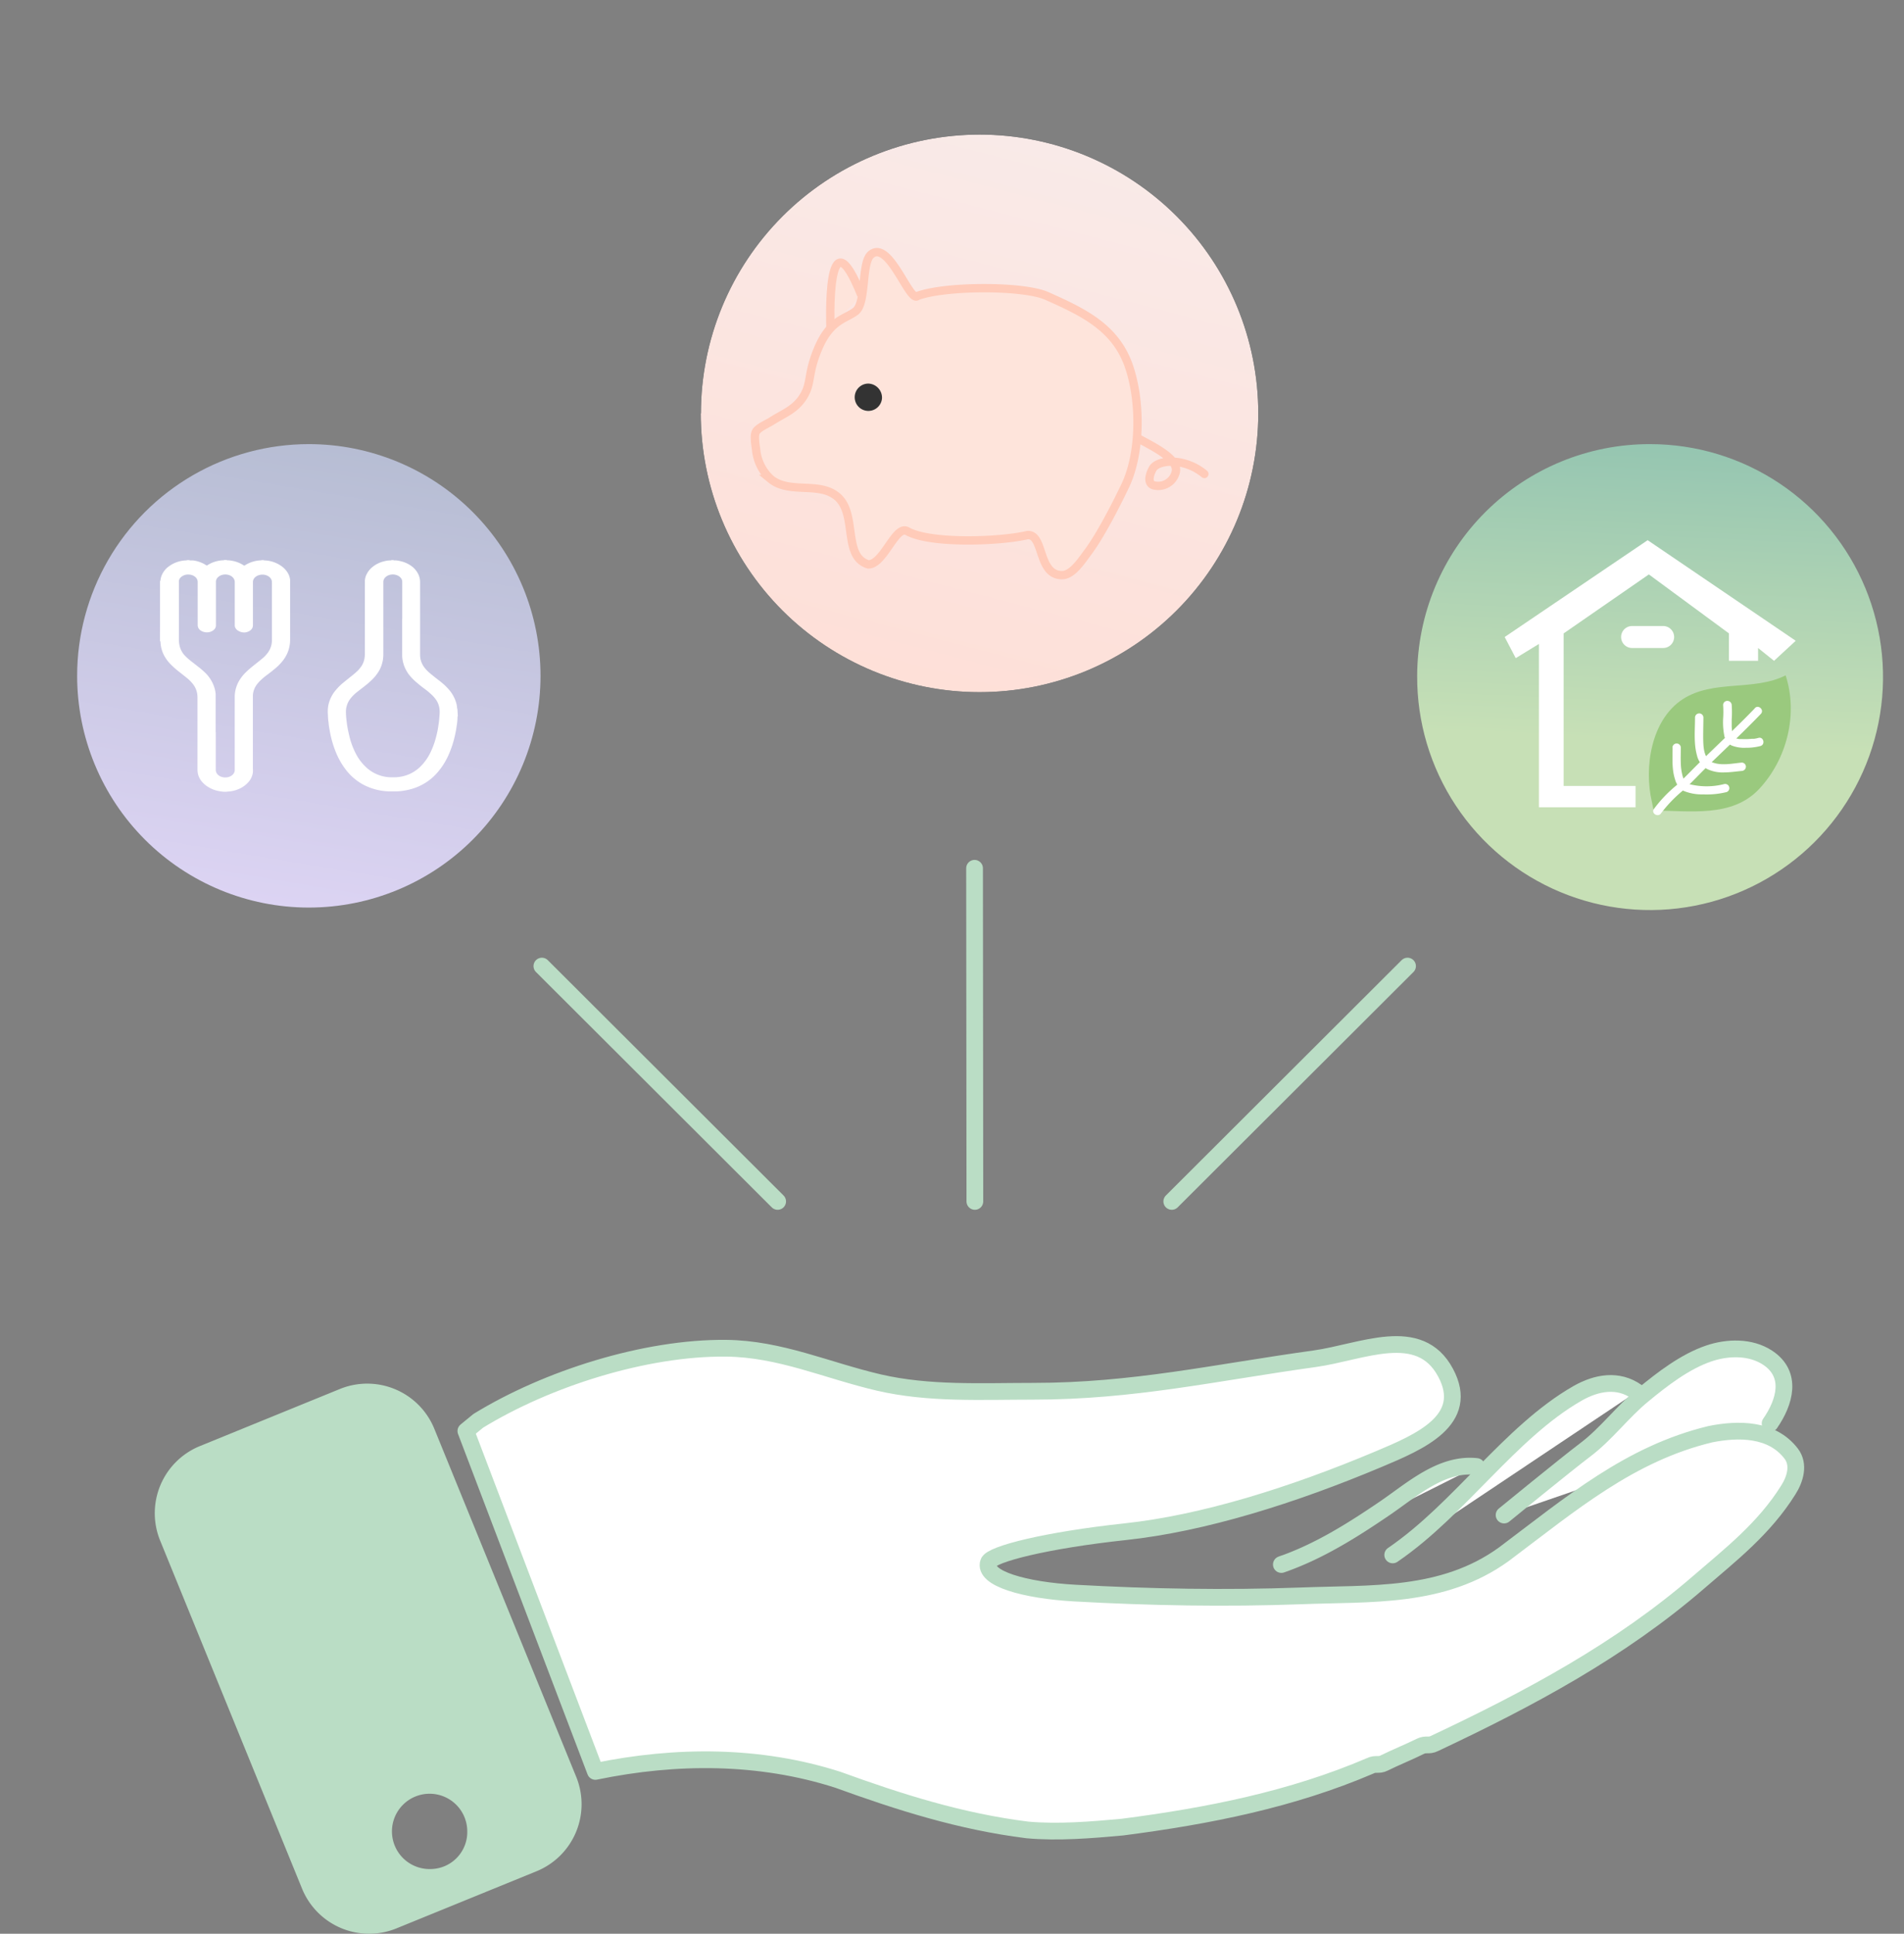 <svg id="圖層_1" data-name="圖層 1" xmlns="http://www.w3.org/2000/svg" xmlns:xlink="http://www.w3.org/1999/xlink" viewBox="0 0 490.44 498.03"><rect x="0" y="0" width="490.44" height="498.03" fill="#808080" stroke="none"/><defs><style>.cls-1{fill:url(#未命名漸層_3);}.cls-14,.cls-15,.cls-2,.cls-8{fill:none;}.cls-3{clip-path:url(#clip-path);}.cls-4{clip-path:url(#clip-path-2);}.cls-5{clip-path:url(#clip-path-4);}.cls-6{fill:url(#未命名漸層_5);}.cls-7{fill:#fff;}.cls-8{stroke:#baddc5;stroke-width:4.31px;}.cls-15,.cls-8{stroke-linecap:round;stroke-linejoin:round;}.cls-9{fill:#baddc5;}.cls-10{clip-path:url(#clip-path-6);}.cls-11{mask:url(#mask);}.cls-12{fill:url(#未命名漸層_2);}.cls-13{fill:#fee4db;}.cls-14,.cls-15{stroke:#ffcbb9;stroke-width:2.15px;}.cls-14{stroke-miterlimit:10;}.cls-16{fill:#333;}.cls-17{clip-path:url(#clip-path-8);}.cls-18{fill:url(#未命名漸層_4);}.cls-19{fill:#9ac97e;}</style><linearGradient id="未命名漸層_3" x1="4.33" y1="-1.72" x2="5.05" y2="-1.72" gradientTransform="matrix(-248.69, 0, 0, 248.69, 1392.73, 505.77)" gradientUnits="userSpaceOnUse"><stop offset="0" stop-color="#b3b3b3"/><stop offset="1"/></linearGradient><clipPath id="clip-path" transform="translate(8.35 29.55)"><rect class="cls-2" width="500" height="500"/></clipPath><clipPath id="clip-path-2" transform="translate(8.35 29.55)"><rect class="cls-2" x="-417.11" y="-101" width="1378.44" height="775.38"/></clipPath><clipPath id="clip-path-4" transform="translate(8.35 29.55)"><path class="cls-2" d="M11.52,144.52A59.68,59.68,0,1,0,71.2,84.83a59.68,59.68,0,0,0-59.68,59.69"/></clipPath><linearGradient id="未命名漸層_5" x1="-3.54" y1="1.71" x2="-2.82" y2="1.71" gradientTransform="matrix(263.66, 0, 0, -263.66, 901.3, 595.71)" gradientUnits="userSpaceOnUse"><stop offset="0" stop-color="#eadcff"/><stop offset="1" stop-color="#aeb8cc"/></linearGradient><clipPath id="clip-path-6" transform="translate(8.35 29.55)"><path class="cls-2" d="M172.16,76.91A71.8,71.8,0,1,0,244,5.11a71.8,71.8,0,0,0-71.8,71.8"/></clipPath><mask id="mask" x="145.85" y="0" width="212.91" height="212.91" maskUnits="userSpaceOnUse"><g transform="translate(8.35 29.55)"><rect class="cls-1" x="156.53" y="-10.52" width="174.85" height="174.85" transform="translate(108.67 294) rotate(-75.57)"/></g></mask><linearGradient id="未命名漸層_2" x1="4.33" y1="-1.72" x2="5.05" y2="-1.72" gradientTransform="matrix(-248.69, 0, 0, 248.69, 1392.73, 505.77)" gradientUnits="userSpaceOnUse"><stop offset="0" stop-color="#f9eae8"/><stop offset="1" stop-color="#ffddd4"/></linearGradient><clipPath id="clip-path-8" transform="translate(8.35 29.55)"><path class="cls-2" d="M356.69,144.52a60,60,0,1,0,60-59.69,59.86,59.86,0,0,0-60,59.69"/></clipPath><linearGradient id="未命名漸層_4" x1="6.28" y1="-4.65" x2="7" y2="-4.65" gradientTransform="matrix(-151.52, 0, 0, 151.52, 1460.52, 848.91)" gradientUnits="userSpaceOnUse"><stop offset="0" stop-color="#80baaf"/><stop offset="1" stop-color="#c7e0b6"/></linearGradient></defs><g class="cls-3"><g class="cls-4"><g class="cls-4"><g class="cls-5"><rect class="cls-6" x="2.3" y="75.61" width="137.81" height="137.81" transform="translate(-74.92 219.84) rotate(-80.28)"/></g><g class="cls-4"><path class="cls-7" d="M59.52,114.71a.75.75,0,0,0,.36.07,8,8,0,0,1,4.31,1.5,5.71,5.71,0,0,1,1.46,1.52,4.37,4.37,0,0,1,.73,2c0,.21,0,.41,0,.61q0,7.36,0,14.73a9.06,9.06,0,0,1-.38,2.64,8.78,8.78,0,0,1-1.42,2.73,13.31,13.31,0,0,1-2.13,2.18c-.64.54-1.3,1.05-2,1.57s-1.08.85-1.59,1.32a9.28,9.28,0,0,0-1.07,1.19,5.21,5.21,0,0,0-1,2.65c0,.32,0,.64,0,1v18.11a5.83,5.83,0,0,1,0,.84,4.58,4.58,0,0,1-1.15,2.5,6.84,6.84,0,0,1-2.54,1.81,8,8,0,0,1-2.16.58l-1,.1a5,5,0,0,1-.55,0c-.33,0-.66-.06-1-.11a7.81,7.81,0,0,1-2.91-1,6.37,6.37,0,0,1-1.68-1.33,4.72,4.72,0,0,1-1.19-2.3,7.17,7.17,0,0,1-.09-.81c0-.13,0-.27,0-.4V150.27a6.9,6.9,0,0,0-.1-1.28,5.38,5.38,0,0,0-1.1-2.4,9.74,9.74,0,0,0-1.5-1.51c-.74-.6-1.49-1.18-2.23-1.77a20.31,20.31,0,0,1-2.12-1.91,9.9,9.9,0,0,1-1.66-2.35A8.28,8.28,0,0,1,33,136c0-.16,0-.33-.13-.46V120.12c.11-.08.11-.21.13-.34a4.41,4.41,0,0,1,.38-1.33,5.5,5.5,0,0,1,1.79-2.15,7.9,7.9,0,0,1,4.32-1.52.77.77,0,0,0,.37-.07h.52a.8.8,0,0,0,.34.07l.64,0a8.3,8.3,0,0,1,1.83.45,7.26,7.26,0,0,1,1.55.78.26.26,0,0,0,.35,0l0,0a8.05,8.05,0,0,1,4-1.26.55.55,0,0,0,.31-.07H50a.55.55,0,0,0,.33.07,5.35,5.35,0,0,1,1,.11,7.91,7.91,0,0,1,3,1.14l.21.12.08,0,.22-.14a8.19,8.19,0,0,1,3.88-1.21.75.75,0,0,0,.36-.07ZM47.23,159v9.76a1.76,1.76,0,0,0,.65,1.31,2.47,2.47,0,0,0,.7.41,3,3,0,0,0,1.29.19,2.58,2.58,0,0,0,1.53-.55,1.74,1.74,0,0,0,.71-1.23,2.67,2.67,0,0,0,0-.4v-18c0-.21,0-.42,0-.64a7.69,7.69,0,0,1,.12-1.27,8.28,8.28,0,0,1,.9-2.6,10.57,10.57,0,0,1,1.91-2.45,25.3,25.3,0,0,1,2-1.73c.7-.56,1.4-1.11,2.09-1.68a8.36,8.36,0,0,0,1.56-1.64,5.39,5.39,0,0,0,1-3c0-.17,0-.33,0-.5V120.61a2.8,2.8,0,0,1,0-.29,1.58,1.58,0,0,0-.39-1,2.12,2.12,0,0,0-.7-.56,3,3,0,0,0-2.15-.21,2.47,2.47,0,0,0-1,.5,1.69,1.69,0,0,0-.65,1.4v11.06a1.55,1.55,0,0,1-.44,1.08,2.28,2.28,0,0,1-.58.44,3.31,3.31,0,0,1-1,.3A2.89,2.89,0,0,1,53.2,133a1.94,1.94,0,0,1-.85-.73,1.4,1.4,0,0,1-.23-.74c0-.13,0-.27,0-.41V120.66c0-.1,0-.21,0-.32a1.72,1.72,0,0,0-.52-1.2,2.36,2.36,0,0,0-.74-.5,3.05,3.05,0,0,0-2-.12,2.48,2.48,0,0,0-1.1.63,1.67,1.67,0,0,0-.49,1c0,.16,0,.33,0,.49v10.48c0,.15,0,.3,0,.44a1.41,1.41,0,0,1-.33.88,2.14,2.14,0,0,1-.75.59,2.81,2.81,0,0,1-1.64.25,2.78,2.78,0,0,1-1.22-.45,1.88,1.88,0,0,1-.62-.72,1.94,1.94,0,0,1-.14-.79v-8.94c0-.67,0-1.34,0-2a1.7,1.7,0,0,0-.57-1.29,2.58,2.58,0,0,0-.66-.43,3,3,0,0,0-1.36-.24,2.72,2.72,0,0,0-1.54.53,1.71,1.71,0,0,0-.71,1.07,2.37,2.37,0,0,0,0,.46c0,3.43,0,6.85,0,10.28v4.57a6.32,6.32,0,0,0,.15,1.3A5.6,5.6,0,0,0,39,139a12.14,12.14,0,0,0,1.56,1.48c.64.52,1.29,1,1.94,1.53A19.18,19.18,0,0,1,44.79,144a9.17,9.17,0,0,1,2.09,3.56,7.44,7.44,0,0,1,.32,1.68c0,.39,0,.77,0,1.16V159" transform="translate(8.35 29.55)"/><path class="cls-7" d="M109.58,154.83a.68.68,0,0,0-.08.34,13.66,13.66,0,0,1-.18,2c-.13.95-.3,1.9-.52,2.84a24.88,24.88,0,0,1-1.52,4.66,18,18,0,0,1-3,4.79,13.71,13.71,0,0,1-6.71,4.21,15.51,15.51,0,0,1-2.13.45,13.3,13.3,0,0,1-1.56.14c-.19,0-.39,0-.58,0l-1.17,0-.43,0a15.1,15.1,0,0,1-6.64-1.82,14.08,14.08,0,0,1-4.2-3.59,19.05,19.05,0,0,1-2.62-4.49,26.12,26.12,0,0,1-1.44-4.6c-.16-.73-.28-1.48-.41-2.23-.06-.4-.08-.81-.14-1.21-.1-.66-.11-1.33-.15-2a8.72,8.72,0,0,1,0-1.25,9.31,9.31,0,0,1,.17-1.18,8.73,8.73,0,0,1,1.76-3.57,14.37,14.37,0,0,1,2.14-2.13l2-1.61a17.7,17.7,0,0,0,1.67-1.45,7.7,7.7,0,0,0,.92-1.13,5.23,5.23,0,0,0,.78-2,8.94,8.94,0,0,0,.1-1.27V120.17a4,4,0,0,1,.46-1.84,5.5,5.5,0,0,1,1.44-1.81,7.51,7.51,0,0,1,3-1.5,6.36,6.36,0,0,1,1.63-.24.55.55,0,0,0,.31-.07h.52a.8.8,0,0,0,.34.07,2.81,2.81,0,0,1,.41,0,10.15,10.15,0,0,1,1.62.34,7.48,7.48,0,0,1,2.69,1.45,6.15,6.15,0,0,1,1,1.17,4.75,4.75,0,0,1,.8,2.66v18.16c0,.21,0,.43,0,.64a7.38,7.38,0,0,0,.07.81,5.41,5.41,0,0,0,.9,2.16,8.09,8.09,0,0,0,1.37,1.49c.43.38.88.74,1.33,1.1.65.53,1.32,1,2,1.58a14.55,14.55,0,0,1,1.69,1.64,8.9,8.9,0,0,1,1.84,3.18,6,6,0,0,1,.33,1.64.27.27,0,0,0,.08.22ZM95.26,129.78h0v-9.44a1.58,1.58,0,0,0-.46-1.15,2.08,2.08,0,0,0-.63-.47,3,3,0,0,0-2.15-.21,2.42,2.42,0,0,0-1.12.64,1.66,1.66,0,0,0-.51,1.2v18.5a9.84,9.84,0,0,1-.11,1.53,8.56,8.56,0,0,1-.91,2.69,11.06,11.06,0,0,1-2.09,2.63,22.14,22.14,0,0,1-1.73,1.48c-.65.52-1.31,1-2,1.56a10.09,10.09,0,0,0-1.66,1.67,5.48,5.48,0,0,0-1.13,3.53c0,.84.1,1.67.2,2.49s.2,1.43.35,2.13c.1.51.22,1,.34,1.53a20,20,0,0,0,1.61,4.36A12.6,12.6,0,0,0,85.9,168a9.61,9.61,0,0,0,6.45,2.64c.24,0,.48,0,.73,0a9.94,9.94,0,0,0,2-.19,9.47,9.47,0,0,0,4.81-2.52,13.06,13.06,0,0,0,2.63-3.67,21.15,21.15,0,0,0,1.51-4.21,22.91,22.91,0,0,0,.48-2.3c.07-.52.16-1,.22-1.56s.1-1.1.14-1.65a7,7,0,0,0,0-1.37,5.26,5.26,0,0,0-.75-2.27,7.84,7.84,0,0,0-1.37-1.61c-.51-.47-1-.9-1.59-1.33s-1.33-1-2-1.58A14,14,0,0,1,97,144.2a9,9,0,0,1-1.25-2.28,8.42,8.42,0,0,1-.51-2.94q0-4.6,0-9.2" transform="translate(8.35 29.55)"/><line class="cls-8" x1="251.03" y1="223.62" x2="251.11" y2="309.42"/><line class="cls-8" x1="139.58" y1="248.81" x2="200.31" y2="309.42"/><line class="cls-8" x1="362.56" y1="248.81" x2="301.83" y2="309.42"/><path class="cls-9" d="M140.09,428.11,103.5,338.37a18.66,18.66,0,0,0-24.26-10.21L43.09,342.9a18.67,18.67,0,0,0-10.21,24.27L69.47,456.9a18.66,18.66,0,0,0,24.26,10.21l36.15-14.74a18.65,18.65,0,0,0,10.21-24.26m-37.41,23.7a9.7,9.7,0,1,1,9.33-9.69,9.52,9.52,0,0,1-9.33,9.69" transform="translate(8.35 29.55)"/><path class="cls-7" d="M350.39,370.91c8.93-6.11,16.34-14,23.91-21.65,7.1-7.19,14.9-14.95,23.77-20,4.83-2.73,10.37-3.76,15.17-.36" transform="translate(8.35 29.55)"/><path class="cls-8" d="M350.39,370.91c8.93-6.11,16.34-14,23.91-21.65,7.1-7.19,14.9-14.95,23.77-20,4.83-2.73,10.37-3.76,15.17-.36" transform="translate(8.35 29.55)"/><path class="cls-7" d="M372,348.14c-9.07-1-16.72,6.05-23.69,10.79-8.36,5.69-17,11.13-26.6,14.45l1.09-.38a10.82,10.82,0,0,0-1.09.38" transform="translate(8.35 29.55)"/><path class="cls-8" d="M372,348.14c-9.07-1-16.72,6.05-23.69,10.79-8.36,5.69-17,11.13-26.6,14.45l1.09-.38a10.82,10.82,0,0,0-1.09.38" transform="translate(8.35 29.55)"/><path class="cls-7" d="M447.6,337.05c3.79-5.45,5.89-12.65-.67-16.95-4.39-2.88-10.29-2.71-15.1-1.08-6.16,2.09-12,6.6-16.94,10.68-5.3,4.33-9.42,10-14.87,14.12-5.14,3.89-20.94,16.82-20.94,16.82" transform="translate(8.35 29.55)"/><path class="cls-8" d="M447.6,337.05c3.79-5.45,5.89-12.65-.67-16.95-4.39-2.88-10.29-2.71-15.1-1.08-6.16,2.09-12,6.6-16.94,10.68-5.3,4.33-9.42,10-14.87,14.12-5.14,3.89-20.94,16.82-20.94,16.82" transform="translate(8.35 29.55)"/><path class="cls-7" d="M281.44,364.94c-20.19,2.17-34.46,5.75-35.17,7.9-1.39,4.14,9.33,7.18,22.25,7.9,19.42,1.08,38.77,1.43,58.15.72,17.95-.72,36.62.71,52.41-10.77,17.23-12.93,32.31-25.85,53.13-30.87,7.18-1.44,15.85-1.49,20.82,5,2.18,2.85,1,6.61-.72,9.33-6.25,10-14.91,16.71-23,23.7-20.31,17.6-43.79,30.15-68.2,41.64-1.44.71-2.16,0-3.59.71-2.88,1.44-6.47,2.88-9.34,4.31-1.43.72-2.15,0-3.59.72-20.1,8.62-41.64,12.92-63.89,15.79-7.9.72-16.52,1.44-24.41.72-17.23-2.15-33-7.18-48.82-12.92-20.11-6.46-41.64-6.46-62.46-2.15L111.65,339l3.2-2.63c17.66-10.83,42.93-18.9,63.84-18.69,13.94.15,25.86,5.69,39.33,8.83,12.92,3,26.42,2.25,39.78,2.25,25.79,0,46.62-4.78,72.46-8.37,12.17-1.69,27-9.06,33.75,3.59,6.54,12.22-6.69,17.83-17.23,22.26-22.26,9.33-45.23,16.51-65.34,18.66" transform="translate(8.35 29.55)"/><path class="cls-8" d="M281.44,364.94c-20.19,2.17-34.46,5.75-35.17,7.9-1.39,4.14,9.33,7.18,22.25,7.9,19.42,1.08,38.77,1.43,58.15.72,17.95-.72,36.62.71,52.41-10.77,17.23-12.93,32.31-25.85,53.13-30.87,7.18-1.44,15.85-1.49,20.82,5,2.18,2.85,1,6.61-.72,9.33-6.25,10-14.91,16.71-23,23.7-20.31,17.6-43.79,30.15-68.2,41.64-1.44.71-2.16,0-3.59.71-2.88,1.44-6.47,2.88-9.34,4.31-1.43.72-2.15,0-3.59.72-20.1,8.62-41.64,12.92-63.89,15.79-7.9.72-16.52,1.44-24.41.72-17.23-2.15-33-7.18-48.82-12.92-20.11-6.46-41.64-6.46-62.46-2.15L111.65,339l3.2-2.63c17.66-10.83,42.93-18.9,63.84-18.69,13.94.15,25.86,5.69,39.33,8.83,12.92,3,26.42,2.25,39.78,2.25,25.79,0,46.62-4.78,72.46-8.37,12.17-1.69,27-9.06,33.75,3.59,6.54,12.22-6.69,17.83-17.23,22.26C324.52,355.61,301.55,362.79,281.44,364.94Z" transform="translate(8.35 29.55)"/></g><g class="cls-10"><g class="cls-11"><rect class="cls-12" x="156.53" y="-10.52" width="174.85" height="174.85" transform="translate(117.02 323.54) rotate(-75.57)"/></g></g><g class="cls-4"><path class="cls-13" d="M205.56,54.72s-1.19-31.06,7.94-8.28" transform="translate(8.35 29.55)"/><path class="cls-14" d="M205.56,54.72s-1.19-31.06,7.94-8.28" transform="translate(8.35 29.55)"/><path class="cls-15" d="M284.52,83.21c4.3,2.32,10.69,5.38,10,8.76A4.67,4.67,0,0,1,289,95.49c-1.91-.44-1.3-2.75-.44-4.3,1.37-2.46,8.32-2.85,13.31,1.33" transform="translate(8.35 29.55)"/><path class="cls-13" d="M215.32,115.81c-6.66-2-2.78-12.79-7.9-17.35-4.66-4.14-12.41-.64-17.28-4.66a11.76,11.76,0,0,1-3.73-7.58c-.15-1.14-.58-3.46-.06-4.52s2.92-2.09,4-2.76c3.13-2,5.91-2.91,8-6,2.52-3.76,1.14-5.83,4-12.64,3.13-7.49,7-7.65,9.65-9.65,2.87-2.15,1.46-12.47,4-14.64,4.66-4,10,12.65,12,10.65,7.32-2.66,27.28-2.66,33.27,0,9.49,4.22,17.47,8.09,21,17.63,3.3,9.05,3.31,22.71-.79,31.28-2.16,4.52-6.26,12.61-9.53,17-1.57,2.1-4,5.94-6.65,6-6.4.13-4.66-10.64-9-10.31-7,1.66-25,2.33-30.94-1-3-1.65-6,8.65-10,8.65" transform="translate(8.35 29.55)"/><path class="cls-14" d="M215.32,115.81c-6.66-2-2.78-12.79-7.9-17.35-4.66-4.14-12.41-.64-17.28-4.66a11.76,11.76,0,0,1-3.73-7.58c-.15-1.14-.58-3.46-.06-4.52s2.92-2.09,4-2.76c3.13-2,5.91-2.91,8-6,2.52-3.76,1.14-5.83,4-12.64,3.13-7.49,7-7.65,9.65-9.65,2.87-2.15,1.46-12.47,4-14.64,4.66-4,10,12.65,12,10.65,7.32-2.66,27.28-2.66,33.27,0,9.49,4.22,17.47,8.09,21,17.63,3.3,9.05,3.31,22.71-.79,31.28-2.16,4.52-6.26,12.61-9.53,17-1.57,2.1-4,5.94-6.65,6-6.4.13-4.66-10.64-9-10.31-7,1.66-25,2.33-30.94-1C222.33,105.51,219.31,115.81,215.32,115.81Z" transform="translate(8.35 29.55)"/><path class="cls-16" d="M218.84,73a3.52,3.52,0,1,1-3.51-3.76A3.64,3.64,0,0,1,218.84,73" transform="translate(8.35 29.55)"/></g><g class="cls-17"><rect class="cls-18" x="354.4" y="81.88" width="124.63" height="125.28" transform="translate(262.01 583.89) rotate(-87.43)"/></g><g class="cls-4"><path class="cls-7" d="M412.05,131.68h8a2.83,2.83,0,0,1,0,5.66h-8a2.83,2.83,0,1,1,0-5.66" transform="translate(8.35 29.55)"/><polygon class="cls-7" points="424.41 139.12 387.58 164.06 390.43 169.5 396.4 165.85 396.4 207.91 421.29 207.91 421.29 202.42 402.77 202.42 402.77 163.13 424.72 147.94 445.35 163.13 445.35 170.19 452.85 170.19 452.85 166.89 456.96 170.19 462.55 165.03 424.41 139.12"/><path class="cls-19" d="M417.16,177c-2.09-8.86-.24-21.15,7.93-26.47,7.89-5.14,18.36-2,26.51-6.15,3.25,10,.37,21.62-6.88,29.33-7,7.39-17.88,5.5-27.12,5.5" transform="translate(8.35 29.55)"/><path class="cls-7" d="M443.67,152.86c-4.46,4.65-9.19,9-13.8,13.54-2.19,2.12-4.26,4.36-6.52,6.41a34.1,34.1,0,0,0-5.69,6c-.77,1.15,1.1,2.23,1.86,1.09A34.29,34.29,0,0,1,425.2,174c2.21-2,4.27-4.26,6.43-6.36,4.54-4.41,9.18-8.73,13.56-13.3,1-1-.56-2.52-1.52-1.52" transform="translate(8.35 29.55)"/><path class="cls-7" d="M435.5,152a26.14,26.14,0,0,1,0,3.54,18,18,0,0,0,.26,4.15,3.66,3.66,0,0,0,1.9,2.75,8.88,8.88,0,0,0,3.79.59,13.8,13.8,0,0,0,3.68-.45c1.32-.41.76-2.49-.57-2.08a8.56,8.56,0,0,1-1.12.23c-.16,0,.18,0,0,0l-.15,0-.41,0-.87.06a16.26,16.26,0,0,1-1.71,0l-.44,0-.22,0s.15,0,0,0a5,5,0,0,1-.77-.17l-.3-.1c.23.08-.05,0-.12-.06s-.25-.18-.13-.08-.21-.27,0,0a2.26,2.26,0,0,1-.16-.26l-.08-.15c-.08-.15.06.15,0,0a5.23,5.23,0,0,1-.23-.77c0-.12-.05-.24-.07-.37a1.43,1.43,0,0,1,0-.22c0,.05,0,.18,0-.05s-.06-.63-.07-.94c0-.62,0-1.24,0-1.86a27.31,27.31,0,0,0,0-3.73,1.11,1.11,0,0,0-1.08-1.07A1.07,1.07,0,0,0,435.5,152" transform="translate(8.35 29.55)"/><path class="cls-7" d="M428.26,155.29c0,3.21-.37,6.57.5,9.7a5.41,5.41,0,0,0,2.59,3.5,9.13,9.13,0,0,0,4.34.89c1.54,0,3.07-.23,4.6-.38a1.12,1.12,0,0,0,1.08-1.08,1.07,1.07,0,0,0-1.08-1.07c-2.39.23-5.08.83-7.41,0-2.53-.92-2.48-4.35-2.52-6.59,0-1.65.05-3.3.06-5a1.08,1.08,0,0,0-2.16,0" transform="translate(8.35 29.55)"/><path class="cls-7" d="M422.48,162.92c0,2.71-.23,5.61.63,8.23a4.87,4.87,0,0,0,2.24,3,12.34,12.34,0,0,0,5,.89,21.31,21.31,0,0,0,6.06-.6,1.08,1.08,0,0,0-.58-2.07,18.22,18.22,0,0,1-9.16,0,1.65,1.65,0,0,1-.94-.61,4.89,4.89,0,0,1-.59-1.19,13.55,13.55,0,0,1-.54-3.58c-.06-1.36,0-2.72,0-4.08a1.08,1.08,0,0,0-2.15,0" transform="translate(8.35 29.55)"/></g></g></g></g></svg>